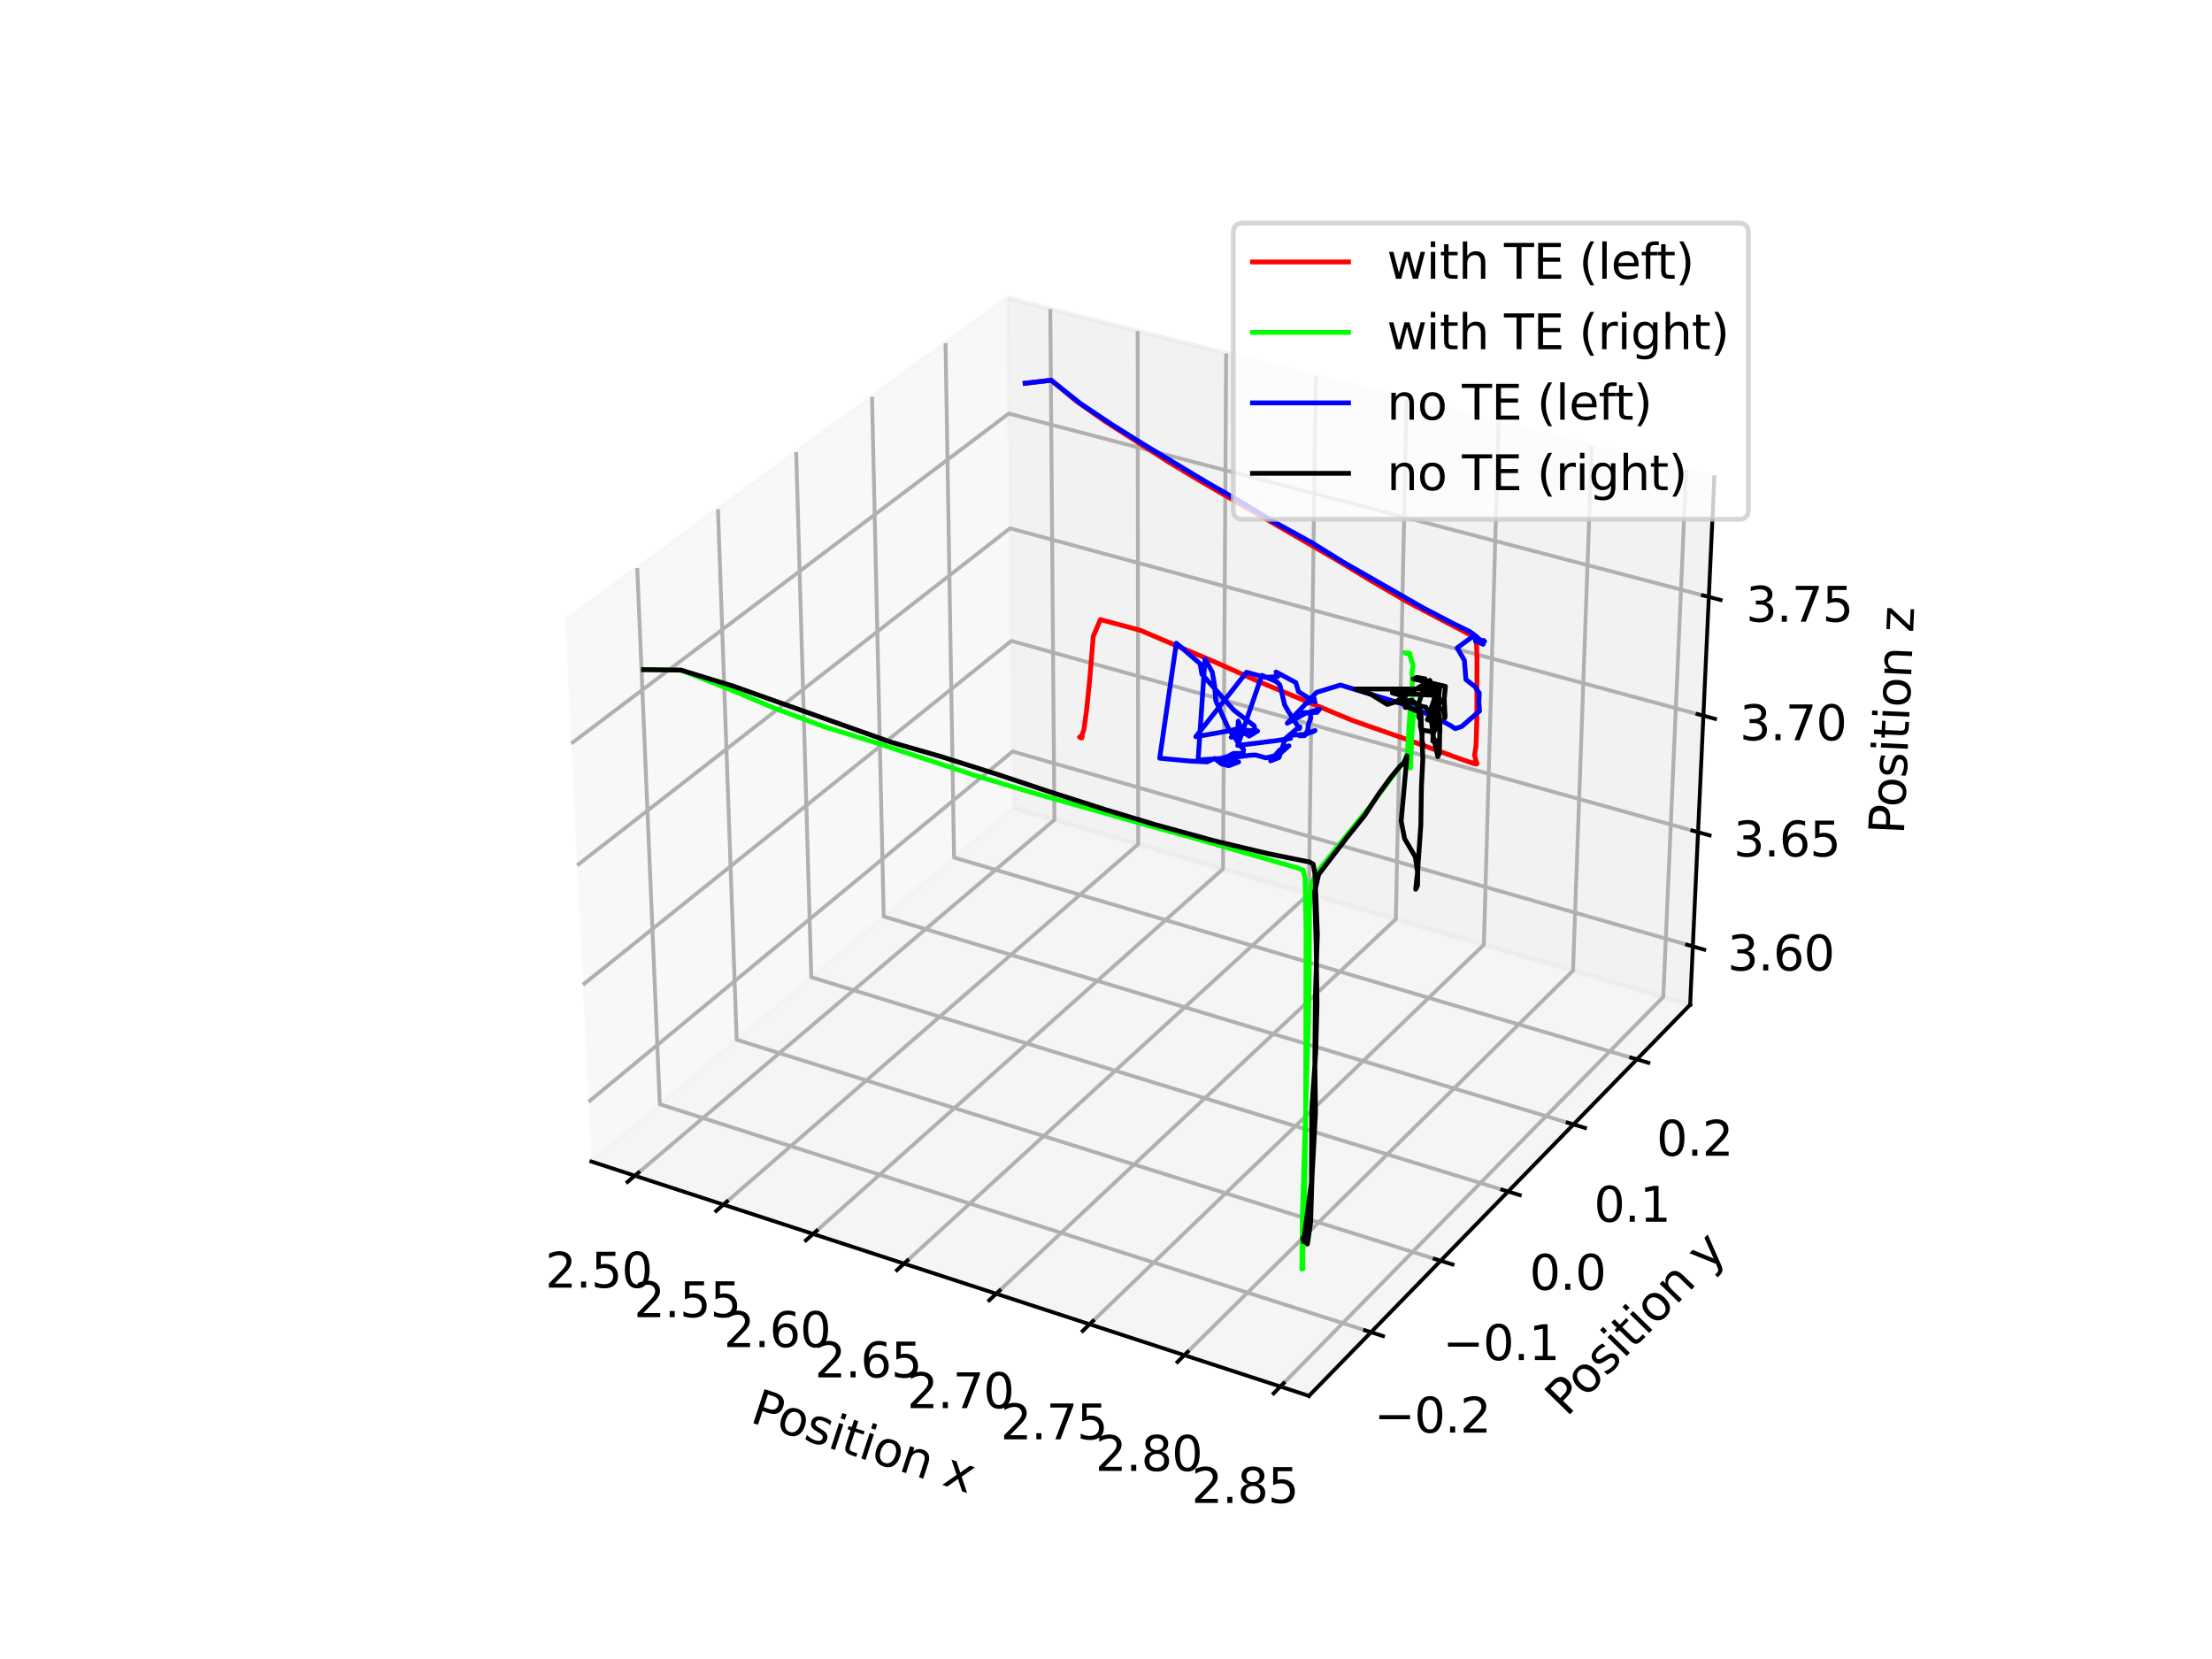 <?xml version="1.0" encoding="utf-8" standalone="no"?>
<!DOCTYPE svg PUBLIC "-//W3C//DTD SVG 1.1//EN"
  "http://www.w3.org/Graphics/SVG/1.1/DTD/svg11.dtd">
<svg height="345.6pt" version="1.1" viewBox="0 0 460.8 345.6" width="460.8pt" xmlns="http://www.w3.org/2000/svg" xmlns:xlink="http://www.w3.org/1999/xlink">
 <defs>
  <style type="text/css">*{stroke-linecap:butt;stroke-linejoin:round;}</style>
 </defs>
 <g id="figure_1">
  <g id="patch_1">
   <path d="M 0 345.6 
L 460.8 345.6 
L 460.8 0 
L 0 0 
z
" style="fill:#ffffff;"/>
  </g>
  <g id="patch_2">
   <path d="M 103.104 307.584 
L 369.216 307.584 
L 369.216 41.472 
L 103.104 41.472 
z
" style="fill:#ffffff;"/>
  </g>
  <g id="pane3d_1">
   <g id="patch_3">
    <path d="M 123.197 241.969 
L 211.076 168.307 
L 209.855 62.074 
L 117.77 129.273 
" style="fill:#f2f2f2;opacity:0.5;stroke:#f2f2f2;stroke-linejoin:miter;"/>
   </g>
  </g>
  <g id="pane3d_2">
   <g id="patch_4">
    <path d="M 211.076 168.307 
L 352.09 209.295 
L 357.123 99.402 
L 209.855 62.074 
" style="fill:#e6e6e6;opacity:0.5;stroke:#e6e6e6;stroke-linejoin:miter;"/>
   </g>
  </g>
  <g id="pane3d_3">
   <g id="patch_5">
    <path d="M 123.197 241.969 
L 272.679 290.79 
L 352.09 209.295 
L 211.076 168.307 
" style="fill:#ececec;opacity:0.5;stroke:#ececec;stroke-linejoin:miter;"/>
   </g>
  </g>
  <g id="axis3d_1">
   <g id="line2d_1">
    <path d="M 123.197 241.969 
L 272.679 290.79 
" style="fill:none;stroke:#000000;stroke-linecap:square;stroke-width:0.8;"/>
   </g>
   <g id="text_1">
    <!-- Position x -->
    <g transform="translate(155.994 296.176)rotate(-341.913)scale(0.1 -0.1)">
     <defs>
      <path d="M 1259 4147 
L 1259 2394 
L 2053 2394 
Q 2494 2394 2734 2622 
Q 2975 2850 2975 3272 
Q 2975 3691 2734 3919 
Q 2494 4147 2053 4147 
L 1259 4147 
z
M 628 4666 
L 2053 4666 
Q 2838 4666 3239 4311 
Q 3641 3956 3641 3272 
Q 3641 2581 3239 2228 
Q 2838 1875 2053 1875 
L 1259 1875 
L 1259 0 
L 628 0 
L 628 4666 
z
" id="DejaVuSans-50" transform="scale(0.016)"/>
      <path d="M 1959 3097 
Q 1497 3097 1228 2736 
Q 959 2375 959 1747 
Q 959 1119 1226 758 
Q 1494 397 1959 397 
Q 2419 397 2687 759 
Q 2956 1122 2956 1747 
Q 2956 2369 2687 2733 
Q 2419 3097 1959 3097 
z
M 1959 3584 
Q 2709 3584 3137 3096 
Q 3566 2609 3566 1747 
Q 3566 888 3137 398 
Q 2709 -91 1959 -91 
Q 1206 -91 779 398 
Q 353 888 353 1747 
Q 353 2609 779 3096 
Q 1206 3584 1959 3584 
z
" id="DejaVuSans-6f" transform="scale(0.016)"/>
      <path d="M 2834 3397 
L 2834 2853 
Q 2591 2978 2328 3040 
Q 2066 3103 1784 3103 
Q 1356 3103 1142 2972 
Q 928 2841 928 2578 
Q 928 2378 1081 2264 
Q 1234 2150 1697 2047 
L 1894 2003 
Q 2506 1872 2764 1633 
Q 3022 1394 3022 966 
Q 3022 478 2636 193 
Q 2250 -91 1575 -91 
Q 1294 -91 989 -36 
Q 684 19 347 128 
L 347 722 
Q 666 556 975 473 
Q 1284 391 1588 391 
Q 1994 391 2212 530 
Q 2431 669 2431 922 
Q 2431 1156 2273 1281 
Q 2116 1406 1581 1522 
L 1381 1569 
Q 847 1681 609 1914 
Q 372 2147 372 2553 
Q 372 3047 722 3315 
Q 1072 3584 1716 3584 
Q 2034 3584 2315 3537 
Q 2597 3491 2834 3397 
z
" id="DejaVuSans-73" transform="scale(0.016)"/>
      <path d="M 603 3500 
L 1178 3500 
L 1178 0 
L 603 0 
L 603 3500 
z
M 603 4863 
L 1178 4863 
L 1178 4134 
L 603 4134 
L 603 4863 
z
" id="DejaVuSans-69" transform="scale(0.016)"/>
      <path d="M 1172 4494 
L 1172 3500 
L 2356 3500 
L 2356 3053 
L 1172 3053 
L 1172 1153 
Q 1172 725 1289 603 
Q 1406 481 1766 481 
L 2356 481 
L 2356 0 
L 1766 0 
Q 1100 0 847 248 
Q 594 497 594 1153 
L 594 3053 
L 172 3053 
L 172 3500 
L 594 3500 
L 594 4494 
L 1172 4494 
z
" id="DejaVuSans-74" transform="scale(0.016)"/>
      <path d="M 3513 2113 
L 3513 0 
L 2938 0 
L 2938 2094 
Q 2938 2591 2744 2837 
Q 2550 3084 2163 3084 
Q 1697 3084 1428 2787 
Q 1159 2491 1159 1978 
L 1159 0 
L 581 0 
L 581 3500 
L 1159 3500 
L 1159 2956 
Q 1366 3272 1645 3428 
Q 1925 3584 2291 3584 
Q 2894 3584 3203 3211 
Q 3513 2838 3513 2113 
z
" id="DejaVuSans-6e" transform="scale(0.016)"/>
      <path id="DejaVuSans-20" transform="scale(0.016)"/>
      <path d="M 3513 3500 
L 2247 1797 
L 3578 0 
L 2900 0 
L 1881 1375 
L 863 0 
L 184 0 
L 1544 1831 
L 300 3500 
L 978 3500 
L 1906 2253 
L 2834 3500 
L 3513 3500 
z
" id="DejaVuSans-78" transform="scale(0.016)"/>
     </defs>
     <use xlink:href="#DejaVuSans-50"/>
     <use x="56.678" xlink:href="#DejaVuSans-6f"/>
     <use x="117.859" xlink:href="#DejaVuSans-73"/>
     <use x="169.959" xlink:href="#DejaVuSans-69"/>
     <use x="197.742" xlink:href="#DejaVuSans-74"/>
     <use x="236.951" xlink:href="#DejaVuSans-69"/>
     <use x="264.734" xlink:href="#DejaVuSans-6f"/>
     <use x="325.916" xlink:href="#DejaVuSans-6e"/>
     <use x="389.295" xlink:href="#DejaVuSans-20"/>
     <use x="421.082" xlink:href="#DejaVuSans-78"/>
    </g>
   </g>
   <g id="Line3DCollection_1">
    <path d="M 132.251 244.926 
L 219.652 170.8 
L 218.793 64.34 
" style="fill:none;stroke:#b0b0b0;stroke-width:0.8;"/>
    <path d="M 150.693 250.949 
L 237.108 175.874 
L 236.994 68.953 
" style="fill:none;stroke:#b0b0b0;stroke-width:0.8;"/>
    <path d="M 169.383 257.053 
L 254.778 181.01 
L 255.429 73.626 
" style="fill:none;stroke:#b0b0b0;stroke-width:0.8;"/>
    <path d="M 188.325 263.24 
L 272.667 186.21 
L 274.101 78.359 
" style="fill:none;stroke:#b0b0b0;stroke-width:0.8;"/>
    <path d="M 207.524 269.51 
L 290.779 191.474 
L 293.016 83.153 
" style="fill:none;stroke:#b0b0b0;stroke-width:0.8;"/>
    <path d="M 226.986 275.867 
L 309.118 196.804 
L 312.179 88.01 
" style="fill:none;stroke:#b0b0b0;stroke-width:0.8;"/>
    <path d="M 246.717 282.311 
L 327.688 202.202 
L 331.593 92.931 
" style="fill:none;stroke:#b0b0b0;stroke-width:0.8;"/>
    <path d="M 266.721 288.844 
L 346.493 207.668 
L 351.265 97.917 
" style="fill:none;stroke:#b0b0b0;stroke-width:0.8;"/>
   </g>
   <g id="xtick_1">
    <g id="line2d_2">
     <path d="M 133.012 244.281 
L 130.725 246.22 
" style="fill:none;stroke:#000000;stroke-linecap:square;stroke-width:0.8;"/>
    </g>
    <g id="text_2">
     <!-- 2.50 -->
     <g transform="translate(113.589 268.235)scale(0.1 -0.1)">
      <defs>
       <path d="M 1228 531 
L 3431 531 
L 3431 0 
L 469 0 
L 469 531 
Q 828 903 1448 1529 
Q 2069 2156 2228 2338 
Q 2531 2678 2651 2914 
Q 2772 3150 2772 3378 
Q 2772 3750 2511 3984 
Q 2250 4219 1831 4219 
Q 1534 4219 1204 4116 
Q 875 4013 500 3803 
L 500 4441 
Q 881 4594 1212 4672 
Q 1544 4750 1819 4750 
Q 2544 4750 2975 4387 
Q 3406 4025 3406 3419 
Q 3406 3131 3298 2873 
Q 3191 2616 2906 2266 
Q 2828 2175 2409 1742 
Q 1991 1309 1228 531 
z
" id="DejaVuSans-32" transform="scale(0.016)"/>
       <path d="M 684 794 
L 1344 794 
L 1344 0 
L 684 0 
L 684 794 
z
" id="DejaVuSans-2e" transform="scale(0.016)"/>
       <path d="M 691 4666 
L 3169 4666 
L 3169 4134 
L 1269 4134 
L 1269 2991 
Q 1406 3038 1543 3061 
Q 1681 3084 1819 3084 
Q 2600 3084 3056 2656 
Q 3513 2228 3513 1497 
Q 3513 744 3044 326 
Q 2575 -91 1722 -91 
Q 1428 -91 1123 -41 
Q 819 9 494 109 
L 494 744 
Q 775 591 1075 516 
Q 1375 441 1709 441 
Q 2250 441 2565 725 
Q 2881 1009 2881 1497 
Q 2881 1984 2565 2268 
Q 2250 2553 1709 2553 
Q 1456 2553 1204 2497 
Q 953 2441 691 2322 
L 691 4666 
z
" id="DejaVuSans-35" transform="scale(0.016)"/>
       <path d="M 2034 4250 
Q 1547 4250 1301 3770 
Q 1056 3291 1056 2328 
Q 1056 1369 1301 889 
Q 1547 409 2034 409 
Q 2525 409 2770 889 
Q 3016 1369 3016 2328 
Q 3016 3291 2770 3770 
Q 2525 4250 2034 4250 
z
M 2034 4750 
Q 2819 4750 3233 4129 
Q 3647 3509 3647 2328 
Q 3647 1150 3233 529 
Q 2819 -91 2034 -91 
Q 1250 -91 836 529 
Q 422 1150 422 2328 
Q 422 3509 836 4129 
Q 1250 4750 2034 4750 
z
" id="DejaVuSans-30" transform="scale(0.016)"/>
      </defs>
      <use xlink:href="#DejaVuSans-32"/>
      <use x="63.623" xlink:href="#DejaVuSans-2e"/>
      <use x="95.41" xlink:href="#DejaVuSans-35"/>
      <use x="159.033" xlink:href="#DejaVuSans-30"/>
     </g>
    </g>
   </g>
   <g id="xtick_2">
    <g id="line2d_3">
     <path d="M 151.446 250.295 
L 149.184 252.26 
" style="fill:none;stroke:#000000;stroke-linecap:square;stroke-width:0.8;"/>
    </g>
    <g id="text_3">
     <!-- 2.55 -->
     <g transform="translate(132.05 274.386)scale(0.1 -0.1)">
      <use xlink:href="#DejaVuSans-32"/>
      <use x="63.623" xlink:href="#DejaVuSans-2e"/>
      <use x="95.41" xlink:href="#DejaVuSans-35"/>
      <use x="159.033" xlink:href="#DejaVuSans-35"/>
     </g>
    </g>
   </g>
   <g id="xtick_3">
    <g id="line2d_4">
     <path d="M 170.127 256.391 
L 167.891 258.382 
" style="fill:none;stroke:#000000;stroke-linecap:square;stroke-width:0.8;"/>
    </g>
    <g id="text_4">
     <!-- 2.60 -->
     <g transform="translate(150.759 280.62)scale(0.1 -0.1)">
      <defs>
       <path d="M 2113 2584 
Q 1688 2584 1439 2293 
Q 1191 2003 1191 1497 
Q 1191 994 1439 701 
Q 1688 409 2113 409 
Q 2538 409 2786 701 
Q 3034 994 3034 1497 
Q 3034 2003 2786 2293 
Q 2538 2584 2113 2584 
z
M 3366 4563 
L 3366 3988 
Q 3128 4100 2886 4159 
Q 2644 4219 2406 4219 
Q 1781 4219 1451 3797 
Q 1122 3375 1075 2522 
Q 1259 2794 1537 2939 
Q 1816 3084 2150 3084 
Q 2853 3084 3261 2657 
Q 3669 2231 3669 1497 
Q 3669 778 3244 343 
Q 2819 -91 2113 -91 
Q 1303 -91 875 529 
Q 447 1150 447 2328 
Q 447 3434 972 4092 
Q 1497 4750 2381 4750 
Q 2619 4750 2861 4703 
Q 3103 4656 3366 4563 
z
" id="DejaVuSans-36" transform="scale(0.016)"/>
      </defs>
      <use xlink:href="#DejaVuSans-32"/>
      <use x="63.623" xlink:href="#DejaVuSans-2e"/>
      <use x="95.41" xlink:href="#DejaVuSans-36"/>
      <use x="159.033" xlink:href="#DejaVuSans-30"/>
     </g>
    </g>
   </g>
   <g id="xtick_4">
    <g id="line2d_5">
     <path d="M 189.06 262.568 
L 186.85 264.587 
" style="fill:none;stroke:#000000;stroke-linecap:square;stroke-width:0.8;"/>
    </g>
    <g id="text_5">
     <!-- 2.65 -->
     <g transform="translate(169.723 286.938)scale(0.1 -0.1)">
      <use xlink:href="#DejaVuSans-32"/>
      <use x="63.623" xlink:href="#DejaVuSans-2e"/>
      <use x="95.41" xlink:href="#DejaVuSans-36"/>
      <use x="159.033" xlink:href="#DejaVuSans-35"/>
     </g>
    </g>
   </g>
   <g id="xtick_5">
    <g id="line2d_6">
     <path d="M 208.251 268.829 
L 206.068 270.876 
" style="fill:none;stroke:#000000;stroke-linecap:square;stroke-width:0.8;"/>
    </g>
    <g id="text_6">
     <!-- 2.70 -->
     <g transform="translate(188.944 293.342)scale(0.1 -0.1)">
      <defs>
       <path d="M 525 4666 
L 3525 4666 
L 3525 4397 
L 1831 0 
L 1172 0 
L 2766 4134 
L 525 4134 
L 525 4666 
z
" id="DejaVuSans-37" transform="scale(0.016)"/>
      </defs>
      <use xlink:href="#DejaVuSans-32"/>
      <use x="63.623" xlink:href="#DejaVuSans-2e"/>
      <use x="95.41" xlink:href="#DejaVuSans-37"/>
      <use x="159.033" xlink:href="#DejaVuSans-30"/>
     </g>
    </g>
   </g>
   <g id="xtick_6">
    <g id="line2d_7">
     <path d="M 227.704 275.176 
L 225.549 277.251 
" style="fill:none;stroke:#000000;stroke-linecap:square;stroke-width:0.8;"/>
    </g>
    <g id="text_7">
     <!-- 2.75 -->
     <g transform="translate(208.43 299.834)scale(0.1 -0.1)">
      <use xlink:href="#DejaVuSans-32"/>
      <use x="63.623" xlink:href="#DejaVuSans-2e"/>
      <use x="95.41" xlink:href="#DejaVuSans-37"/>
      <use x="159.033" xlink:href="#DejaVuSans-35"/>
     </g>
    </g>
   </g>
   <g id="xtick_7">
    <g id="line2d_8">
     <path d="M 247.424 281.611 
L 245.299 283.714 
" style="fill:none;stroke:#000000;stroke-linecap:square;stroke-width:0.8;"/>
    </g>
    <g id="text_8">
     <!-- 2.80 -->
     <g transform="translate(228.186 306.416)scale(0.1 -0.1)">
      <defs>
       <path d="M 2034 2216 
Q 1584 2216 1326 1975 
Q 1069 1734 1069 1313 
Q 1069 891 1326 650 
Q 1584 409 2034 409 
Q 2484 409 2743 651 
Q 3003 894 3003 1313 
Q 3003 1734 2745 1975 
Q 2488 2216 2034 2216 
z
M 1403 2484 
Q 997 2584 770 2862 
Q 544 3141 544 3541 
Q 544 4100 942 4425 
Q 1341 4750 2034 4750 
Q 2731 4750 3128 4425 
Q 3525 4100 3525 3541 
Q 3525 3141 3298 2862 
Q 3072 2584 2669 2484 
Q 3125 2378 3379 2068 
Q 3634 1759 3634 1313 
Q 3634 634 3220 271 
Q 2806 -91 2034 -91 
Q 1263 -91 848 271 
Q 434 634 434 1313 
Q 434 1759 690 2068 
Q 947 2378 1403 2484 
z
M 1172 3481 
Q 1172 3119 1398 2916 
Q 1625 2713 2034 2713 
Q 2441 2713 2670 2916 
Q 2900 3119 2900 3481 
Q 2900 3844 2670 4047 
Q 2441 4250 2034 4250 
Q 1625 4250 1398 4047 
Q 1172 3844 1172 3481 
z
" id="DejaVuSans-38" transform="scale(0.016)"/>
      </defs>
      <use xlink:href="#DejaVuSans-32"/>
      <use x="63.623" xlink:href="#DejaVuSans-2e"/>
      <use x="95.41" xlink:href="#DejaVuSans-38"/>
      <use x="159.033" xlink:href="#DejaVuSans-30"/>
     </g>
    </g>
   </g>
   <g id="xtick_8">
    <g id="line2d_9">
     <path d="M 267.418 288.134 
L 265.323 290.267 
" style="fill:none;stroke:#000000;stroke-linecap:square;stroke-width:0.8;"/>
    </g>
    <g id="text_9">
     <!-- 2.85 -->
     <g transform="translate(248.216 313.09)scale(0.1 -0.1)">
      <use xlink:href="#DejaVuSans-32"/>
      <use x="63.623" xlink:href="#DejaVuSans-2e"/>
      <use x="95.41" xlink:href="#DejaVuSans-38"/>
      <use x="159.033" xlink:href="#DejaVuSans-35"/>
     </g>
    </g>
   </g>
  </g>
  <g id="axis3d_2">
   <g id="line2d_10">
    <path d="M 352.09 209.295 
L 272.679 290.79 
" style="fill:none;stroke:#000000;stroke-linecap:square;stroke-width:0.8;"/>
   </g>
   <g id="text_10">
    <!-- Position y -->
    <g transform="translate(326.351 295.353)rotate(-45.742)scale(0.1 -0.1)">
     <defs>
      <path d="M 2059 -325 
Q 1816 -950 1584 -1140 
Q 1353 -1331 966 -1331 
L 506 -1331 
L 506 -850 
L 844 -850 
Q 1081 -850 1212 -737 
Q 1344 -625 1503 -206 
L 1606 56 
L 191 3500 
L 800 3500 
L 1894 763 
L 2988 3500 
L 3597 3500 
L 2059 -325 
z
" id="DejaVuSans-79" transform="scale(0.016)"/>
     </defs>
     <use xlink:href="#DejaVuSans-50"/>
     <use x="56.678" xlink:href="#DejaVuSans-6f"/>
     <use x="117.859" xlink:href="#DejaVuSans-73"/>
     <use x="169.959" xlink:href="#DejaVuSans-69"/>
     <use x="197.742" xlink:href="#DejaVuSans-74"/>
     <use x="236.951" xlink:href="#DejaVuSans-69"/>
     <use x="264.734" xlink:href="#DejaVuSans-6f"/>
     <use x="325.916" xlink:href="#DejaVuSans-6e"/>
     <use x="389.295" xlink:href="#DejaVuSans-20"/>
     <use x="421.082" xlink:href="#DejaVuSans-79"/>
    </g>
   </g>
   <g id="Line3DCollection_2">
    <path d="M 132.75 118.341 
L 137.448 230.024 
L 285.604 277.526 
" style="fill:none;stroke:#b0b0b0;stroke-width:0.8;"/>
    <path d="M 149.567 106.069 
L 153.466 216.597 
L 300.111 262.639 
" style="fill:none;stroke:#b0b0b0;stroke-width:0.8;"/>
    <path d="M 165.861 94.179 
L 169.008 203.57 
L 314.164 248.217 
" style="fill:none;stroke:#b0b0b0;stroke-width:0.8;"/>
    <path d="M 181.657 82.652 
L 184.095 190.924 
L 327.784 234.24 
" style="fill:none;stroke:#b0b0b0;stroke-width:0.8;"/>
    <path d="M 196.976 71.472 
L 198.746 178.643 
L 340.991 220.686 
" style="fill:none;stroke:#b0b0b0;stroke-width:0.8;"/>
   </g>
   <g id="xtick_9">
    <g id="line2d_11">
     <path d="M 284.356 277.126 
L 288.103 278.327 
" style="fill:none;stroke:#000000;stroke-linecap:square;stroke-width:0.8;"/>
    </g>
    <g id="text_11">
     <!-- −0.2 -->
     <g transform="translate(286.244 298.435)scale(0.1 -0.1)">
      <defs>
       <path d="M 678 2272 
L 4684 2272 
L 4684 1741 
L 678 1741 
L 678 2272 
z
" id="DejaVuSans-2212" transform="scale(0.016)"/>
      </defs>
      <use xlink:href="#DejaVuSans-2212"/>
      <use x="83.789" xlink:href="#DejaVuSans-30"/>
      <use x="147.412" xlink:href="#DejaVuSans-2e"/>
      <use x="179.199" xlink:href="#DejaVuSans-32"/>
     </g>
    </g>
   </g>
   <g id="xtick_10">
    <g id="line2d_12">
     <path d="M 298.876 262.251 
L 302.582 263.415 
" style="fill:none;stroke:#000000;stroke-linecap:square;stroke-width:0.8;"/>
    </g>
    <g id="text_12">
     <!-- −0.1 -->
     <g transform="translate(300.556 283.327)scale(0.1 -0.1)">
      <defs>
       <path d="M 794 531 
L 1825 531 
L 1825 4091 
L 703 3866 
L 703 4441 
L 1819 4666 
L 2450 4666 
L 2450 531 
L 3481 531 
L 3481 0 
L 794 0 
L 794 531 
z
" id="DejaVuSans-31" transform="scale(0.016)"/>
      </defs>
      <use xlink:href="#DejaVuSans-2212"/>
      <use x="83.789" xlink:href="#DejaVuSans-30"/>
      <use x="147.412" xlink:href="#DejaVuSans-2e"/>
      <use x="179.199" xlink:href="#DejaVuSans-31"/>
     </g>
    </g>
   </g>
   <g id="xtick_11">
    <g id="line2d_13">
     <path d="M 312.943 247.842 
L 316.608 248.969 
" style="fill:none;stroke:#000000;stroke-linecap:square;stroke-width:0.8;"/>
    </g>
    <g id="text_13">
     <!-- 0.0 -->
     <g transform="translate(318.609 268.692)scale(0.1 -0.1)">
      <use xlink:href="#DejaVuSans-30"/>
      <use x="63.623" xlink:href="#DejaVuSans-2e"/>
      <use x="95.41" xlink:href="#DejaVuSans-30"/>
     </g>
    </g>
   </g>
   <g id="xtick_12">
    <g id="line2d_14">
     <path d="M 326.576 233.876 
L 330.202 234.969 
" style="fill:none;stroke:#000000;stroke-linecap:square;stroke-width:0.8;"/>
    </g>
    <g id="text_14">
     <!-- 0.1 -->
     <g transform="translate(332.046 254.509)scale(0.1 -0.1)">
      <use xlink:href="#DejaVuSans-30"/>
      <use x="63.623" xlink:href="#DejaVuSans-2e"/>
      <use x="95.41" xlink:href="#DejaVuSans-31"/>
     </g>
    </g>
   </g>
   <g id="xtick_13">
    <g id="line2d_15">
     <path d="M 339.796 220.333 
L 343.383 221.393 
" style="fill:none;stroke:#000000;stroke-linecap:square;stroke-width:0.8;"/>
    </g>
    <g id="text_15">
     <!-- 0.2 -->
     <g transform="translate(345.075 240.755)scale(0.1 -0.1)">
      <use xlink:href="#DejaVuSans-30"/>
      <use x="63.623" xlink:href="#DejaVuSans-2e"/>
      <use x="95.41" xlink:href="#DejaVuSans-32"/>
     </g>
    </g>
   </g>
  </g>
  <g id="axis3d_3">
   <g id="line2d_16">
    <path d="M 352.09 209.295 
L 357.123 99.402 
" style="fill:none;stroke:#000000;stroke-linecap:square;stroke-width:0.8;"/>
   </g>
   <g id="text_16">
    <!-- Position z -->
    <g transform="translate(396.601 173.922)rotate(-87.378)scale(0.1 -0.1)">
     <defs>
      <path d="M 353 3500 
L 3084 3500 
L 3084 2975 
L 922 459 
L 3084 459 
L 3084 0 
L 275 0 
L 275 525 
L 2438 3041 
L 353 3041 
L 353 3500 
z
" id="DejaVuSans-7a" transform="scale(0.016)"/>
     </defs>
     <use xlink:href="#DejaVuSans-50"/>
     <use x="56.678" xlink:href="#DejaVuSans-6f"/>
     <use x="117.859" xlink:href="#DejaVuSans-73"/>
     <use x="169.959" xlink:href="#DejaVuSans-69"/>
     <use x="197.742" xlink:href="#DejaVuSans-74"/>
     <use x="236.951" xlink:href="#DejaVuSans-69"/>
     <use x="264.734" xlink:href="#DejaVuSans-6f"/>
     <use x="325.916" xlink:href="#DejaVuSans-6e"/>
     <use x="389.295" xlink:href="#DejaVuSans-20"/>
     <use x="421.082" xlink:href="#DejaVuSans-7a"/>
    </g>
   </g>
   <g id="Line3DCollection_3">
    <path d="M 352.646 197.152 
L 210.941 156.547 
L 122.598 229.535 
" style="fill:none;stroke:#b0b0b0;stroke-width:0.8;"/>
    <path d="M 353.736 173.353 
L 210.676 133.513 
L 121.424 205.152 
" style="fill:none;stroke:#b0b0b0;stroke-width:0.8;"/>
    <path d="M 354.847 149.09 
L 210.406 110.052 
L 120.226 180.275 
" style="fill:none;stroke:#b0b0b0;stroke-width:0.8;"/>
    <path d="M 355.98 124.349 
L 210.131 86.151 
L 119.004 154.89 
" style="fill:none;stroke:#b0b0b0;stroke-width:0.8;"/>
   </g>
   <g id="xtick_14">
    <g id="line2d_17">
     <path d="M 351.457 196.811 
L 355.028 197.834 
" style="fill:none;stroke:#000000;stroke-linecap:square;stroke-width:0.8;"/>
    </g>
    <g id="text_17">
     <!-- 3.60 -->
     <g transform="translate(359.851 202.169)scale(0.1 -0.1)">
      <defs>
       <path d="M 2597 2516 
Q 3050 2419 3304 2112 
Q 3559 1806 3559 1356 
Q 3559 666 3084 287 
Q 2609 -91 1734 -91 
Q 1441 -91 1130 -33 
Q 819 25 488 141 
L 488 750 
Q 750 597 1062 519 
Q 1375 441 1716 441 
Q 2309 441 2620 675 
Q 2931 909 2931 1356 
Q 2931 1769 2642 2001 
Q 2353 2234 1838 2234 
L 1294 2234 
L 1294 2753 
L 1863 2753 
Q 2328 2753 2575 2939 
Q 2822 3125 2822 3475 
Q 2822 3834 2567 4026 
Q 2313 4219 1838 4219 
Q 1578 4219 1281 4162 
Q 984 4106 628 3988 
L 628 4550 
Q 988 4650 1302 4700 
Q 1616 4750 1894 4750 
Q 2613 4750 3031 4423 
Q 3450 4097 3450 3541 
Q 3450 3153 3228 2886 
Q 3006 2619 2597 2516 
z
" id="DejaVuSans-33" transform="scale(0.016)"/>
      </defs>
      <use xlink:href="#DejaVuSans-33"/>
      <use x="63.623" xlink:href="#DejaVuSans-2e"/>
      <use x="95.41" xlink:href="#DejaVuSans-36"/>
      <use x="159.033" xlink:href="#DejaVuSans-30"/>
     </g>
    </g>
   </g>
   <g id="xtick_15">
    <g id="line2d_18">
     <path d="M 352.535 173.018 
L 356.142 174.023 
" style="fill:none;stroke:#000000;stroke-linecap:square;stroke-width:0.8;"/>
    </g>
    <g id="text_18">
     <!-- 3.65 -->
     <g transform="translate(361.114 178.417)scale(0.1 -0.1)">
      <use xlink:href="#DejaVuSans-33"/>
      <use x="63.623" xlink:href="#DejaVuSans-2e"/>
      <use x="95.41" xlink:href="#DejaVuSans-36"/>
      <use x="159.033" xlink:href="#DejaVuSans-35"/>
     </g>
    </g>
   </g>
   <g id="xtick_16">
    <g id="line2d_19">
     <path d="M 353.634 148.762 
L 357.278 149.747 
" style="fill:none;stroke:#000000;stroke-linecap:square;stroke-width:0.8;"/>
    </g>
    <g id="text_19">
     <!-- 3.70 -->
     <g transform="translate(362.401 154.205)scale(0.1 -0.1)">
      <use xlink:href="#DejaVuSans-33"/>
      <use x="63.623" xlink:href="#DejaVuSans-2e"/>
      <use x="95.41" xlink:href="#DejaVuSans-37"/>
      <use x="159.033" xlink:href="#DejaVuSans-30"/>
     </g>
    </g>
   </g>
   <g id="xtick_17">
    <g id="line2d_20">
     <path d="M 354.754 124.028 
L 358.435 124.992 
" style="fill:none;stroke:#000000;stroke-linecap:square;stroke-width:0.8;"/>
    </g>
    <g id="text_20">
     <!-- 3.75 -->
     <g transform="translate(363.714 129.516)scale(0.1 -0.1)">
      <use xlink:href="#DejaVuSans-33"/>
      <use x="63.623" xlink:href="#DejaVuSans-2e"/>
      <use x="95.41" xlink:href="#DejaVuSans-37"/>
      <use x="159.033" xlink:href="#DejaVuSans-35"/>
     </g>
    </g>
   </g>
  </g>
  <g id="axes_1">
   <g id="line2d_21">
    <path clip-path="url(#pe812097a6e)" d="M 213.552 79.84 
L 218.978 79.205 
L 224.205 83.553 
L 230.139 87.727 
L 243.435 96.246 
L 250.195 100.302 
L 277.999 116.376 
L 285.434 120.868 
L 293.156 125.366 
L 307.234 132.744 
L 307.999 133.293 
L 307.963 133.326 
L 307.843 133.526 
L 307.823 133.444 
L 308.133 133.563 
L 308.394 133.468 
L 307.86 133.607 
L 307.758 133.436 
L 307.903 133.409 
L 307.576 133.465 
L 307.429 133.304 
L 307.561 132.578 
L 307.685 137.255 
L 307.646 150.435 
L 307.478 155.418 
L 307.169 157.349 
L 307.545 158.639 
L 307.188 158.668 
L 307.692 158.961 
L 307.648 159.129 
L 307.504 159.171 
L 307.082 159.089 
L 303.502 157.834 
L 292.193 153.732 
L 281.761 150.093 
L 262.172 141.97 
L 253.669 138.162 
L 237.627 131.329 
L 229.234 129.069 
L 227.746 132.56 
L 227.012 141.521 
L 226.363 147.874 
L 225.784 152.046 
L 225.165 153.73 
L 225.24 153.709 
L 225.13 153.639 
L 224.882 153.545 
L 225.058 153.513 
L 225.225 153.505 
L 225.396 153.566 
L 225.396 153.566 
" style="fill:none;stroke:#ff0000;stroke-linecap:square;"/>
   </g>
   <g id="line2d_22">
    <path clip-path="url(#pe812097a6e)" d="M 134.072 139.492 
L 141.872 139.601 
L 152.053 143.622 
L 161.463 147.581 
L 171.606 151.355 
L 182.629 154.781 
L 203.796 161.754 
L 214.824 165.06 
L 237.926 171.608 
L 249.139 174.706 
L 266.789 179.809 
L 270.194 180.757 
L 271.48 181.275 
L 271.868 183.02 
L 272.073 193.293 
L 271.998 232.916 
L 271.659 255.806 
L 271.399 260.846 
L 271.409 264.346 
L 271.212 264.392 
L 271.3 253.567 
L 272.571 213.002 
L 272.756 199.306 
L 272.779 189.352 
L 273.131 184.089 
L 274.556 181.477 
L 285.802 167.467 
L 291.49 159.849 
L 292.316 158.898 
L 292.624 158.811 
L 293.19 156.792 
L 293.73 148.25 
L 294.583 147.393 
L 293.746 157.675 
L 293.815 159.977 
L 294.016 155.5 
L 294.204 142.151 
L 294.162 139.836 
L 294.385 138.699 
L 293.631 136.281 
L 293.34 136.02 
L 293.515 136.019 
L 293.746 136.165 
L 293.41 136.166 
L 292.603 135.943 
L 292.624 135.954 
" style="fill:none;stroke:#00ff00;stroke-linecap:square;"/>
   </g>
   <g id="line2d_23">
    <path clip-path="url(#pe812097a6e)" d="M 213.552 79.84 
L 218.978 79.205 
L 225.046 84.046 
L 231.618 88.436 
L 238.364 92.651 
L 251.364 100.461 
L 258.715 104.679 
L 265.118 108.561 
L 273.34 113.088 
L 279.757 117.063 
L 296.433 126.609 
L 302.781 129.917 
L 306.18 131.562 
L 307.277 132.375 
L 308.277 133.267 
L 309.27 133.61 
L 308.976 133.588 
L 309.044 133.398 
L 309.023 133.474 
L 308.505 133.958 
L 308.417 133.969 
L 308.97 134.221 
L 308.782 133.739 
L 308.751 133.808 
L 308.942 133.616 
L 308.708 133.933 
L 308.42 133.733 
L 307.978 133.699 
L 308.01 133.528 
L 308.135 133.584 
L 308.096 133.613 
L 307.4 133.657 
L 307.295 132.958 
L 306.797 132.6 
L 303.552 134.966 
L 305.065 137.567 
L 305.369 141.548 
L 307.287 143.061 
L 307.631 143.664 
L 308.166 144.36 
L 308.067 146.315 
L 308.223 148.112 
L 304.501 151.349 
L 303.152 151.79 
L 302.123 151.105 
L 299.945 149.968 
L 296.914 148.554 
L 291.534 146.427 
L 279.237 142.708 
L 274.284 144.224 
L 268.156 150.657 
L 272.305 148.419 
L 271.439 148.497 
L 274.373 148.398 
L 274.877 147.725 
L 272.799 148.356 
L 273.075 149.435 
L 272.506 151.162 
L 272.44 152.103 
L 271.78 153.249 
L 270.748 153.288 
L 271.409 153.041 
L 273.609 152.404 
L 273.951 152.174 
L 271.961 152.988 
L 269.627 153.109 
L 269.024 152.992 
L 268.829 153.839 
L 265.679 154.314 
L 257.841 155.297 
L 262.868 140.678 
L 265.994 142.046 
L 266.603 142.691 
L 266.711 143.035 
L 267.622 146.86 
L 268.449 148.28 
L 270.69 151.797 
L 270.795 151.373 
L 269.88 152.055 
L 267.757 153.866 
L 266.443 157.812 
L 264.693 158.504 
L 266.574 156.25 
L 268.514 155.37 
L 266.391 157.234 
L 263.729 157.884 
L 261.559 157.272 
L 260.452 157.325 
L 256.523 157.851 
L 249.59 158.321 
L 251.024 137.265 
L 252.533 140.002 
L 253.011 142.717 
L 253.271 145.985 
L 256.032 152.053 
L 257.17 153.52 
L 258.036 154.934 
L 259.056 156.106 
L 258.984 156.961 
L 256.966 156.945 
L 255.695 157.603 
L 253.566 158.258 
L 255.073 158.328 
L 258.034 158.736 
L 255.93 159.521 
L 254.474 159.129 
L 253.009 157.994 
L 251.466 158.718 
L 247.737 158.532 
L 241.586 157.945 
L 245.053 133.987 
L 250.003 138.256 
L 250.376 140.44 
L 257.043 147.956 
L 261.235 151.161 
L 261.494 152.218 
L 260.343 152.473 
L 256.479 153.585 
L 258.057 152.011 
L 261.975 152.285 
L 260.21 153.352 
L 258.752 152.293 
L 257.955 150.217 
L 257.862 151.814 
L 255.743 152.298 
L 249.108 153.472 
L 259.671 140.044 
L 263.57 141.1 
L 266.173 140.944 
L 265.821 139.985 
L 269.944 142.193 
L 270.502 144.093 
L 273.961 146.242 
L 273.308 145.688 
L 273.813 145.612 
L 272.534 146.377 
L 272.534 146.377 
" style="fill:none;stroke:#0000ff;stroke-linecap:square;"/>
   </g>
   <g id="line2d_24">
    <path clip-path="url(#pe812097a6e)" d="M 134.072 139.492 
L 141.872 139.601 
L 152.672 142.904 
L 185.785 154.659 
L 196.075 157.618 
L 207.953 161.373 
L 218.191 164.792 
L 230.245 168.65 
L 240.664 171.788 
L 253.091 175.192 
L 264.103 177.815 
L 272.81 179.577 
L 273.563 180.013 
L 273.932 182.081 
L 274.431 194.548 
L 274.018 207.606 
L 273.906 220.489 
L 274.041 231.817 
L 273.311 245.406 
L 273.029 254.668 
L 272.357 259.153 
L 271.386 257.933 
L 271.572 258.639 
L 273.196 246.265 
L 273.279 230.971 
L 274.082 219.358 
L 274.353 209.156 
L 274.18 196.661 
L 273.857 185.848 
L 274.706 182.143 
L 280.526 174.55 
L 284.271 169.891 
L 287.138 165.495 
L 289.734 161.932 
L 291.65 159.615 
L 292.386 159.019 
L 293.108 157.454 
L 291.887 171.048 
L 292.605 174.707 
L 294.834 178.506 
L 295.3 181.674 
L 294.913 185.247 
L 295.306 184.462 
L 295.354 180.92 
L 295.985 171.894 
L 296.112 163.826 
L 296.399 158.144 
L 296.203 152.932 
L 295.949 150.039 
L 295.552 149.344 
L 295.614 148.154 
L 295.326 147.147 
L 296.504 143.693 
L 297.256 144.054 
L 297.904 143.265 
L 297.882 141.742 
L 290.644 146.277 
L 294.589 146.39 
L 296.023 147.091 
L 297.041 147.339 
L 297.681 148.396 
L 298.273 150.749 
L 298.587 153.474 
L 299.532 157.616 
L 299.848 156.836 
L 299.926 151.878 
L 299.964 152.42 
L 299.938 151.463 
L 299.946 149.92 
L 299.549 147.596 
L 299.587 145.9 
L 299.944 143.109 
L 295.101 141.108 
L 296.86 141.403 
L 297.459 142.527 
L 298.127 142.584 
L 299.029 143.257 
L 299.29 143.702 
L 299.7 144.933 
L 299.996 146.189 
L 299.759 147.009 
L 299.207 147.883 
L 299.401 147.517 
L 300.632 147.736 
L 300.998 149.541 
L 301.042 148.973 
L 300.946 147.914 
L 300.818 147.778 
L 300.959 147.694 
L 300.866 145.526 
L 301.111 142.982 
L 294.429 141.417 
L 296.482 141.555 
L 297.633 143.555 
L 298.28 144.276 
L 299.067 144.425 
L 298.669 146.001 
L 298.181 147.376 
L 297.546 149.62 
L 297.345 149.914 
L 297.535 149.996 
L 298.76 150.117 
L 299.262 151.859 
L 299.098 151.931 
L 299.83 150.596 
L 299.129 149.499 
L 299.184 148.204 
L 298.95 146.062 
L 299.015 143.525 
L 282.342 143.535 
L 285.568 144.624 
L 289.014 146.756 
L 291.331 145.986 
L 294.174 145.921 
L 295.366 146.979 
L 296.02 148.458 
L 296.114 151.775 
L 296.418 152.124 
L 298.338 152.408 
L 298.812 154.593 
L 299.316 154.538 
L 299.282 154.272 
L 298.478 154.395 
L 298.544 153.106 
L 299.031 151.281 
L 298.706 148.868 
L 299.114 144.861 
L 290.044 144.352 
L 292.638 145.081 
L 292.728 147.363 
L 293.33 147.367 
L 295.631 148.288 
L 295.988 149.243 
L 295.875 151.101 
L 296.261 152.883 
L 296.208 154.164 
L 296.452 155.183 
L 296.452 155.183 
" style="fill:none;stroke:#000000;stroke-linecap:square;"/>
   </g>
   <g id="legend_1">
    <g id="patch_6">
     <path d="M 258.921 108.184 
L 362.216 108.184 
Q 364.216 108.184 364.216 106.184 
L 364.216 48.472 
Q 364.216 46.472 362.216 46.472 
L 258.921 46.472 
Q 256.921 46.472 256.921 48.472 
L 256.921 106.184 
Q 256.921 108.184 258.921 108.184 
z
" style="fill:#ffffff;opacity:0.8;stroke:#cccccc;stroke-linejoin:miter;"/>
    </g>
    <g id="line2d_25">
     <path d="M 260.921 54.57 
L 280.921 54.57 
" style="fill:none;stroke:#ff0000;stroke-linecap:square;"/>
    </g>
    <g id="line2d_26"/>
    <g id="text_21">
     <!-- with TE (left) -->
     <g transform="translate(288.921 58.07)scale(0.1 -0.1)">
      <defs>
       <path d="M 269 3500 
L 844 3500 
L 1563 769 
L 2278 3500 
L 2956 3500 
L 3675 769 
L 4391 3500 
L 4966 3500 
L 4050 0 
L 3372 0 
L 2619 2869 
L 1863 0 
L 1184 0 
L 269 3500 
z
" id="DejaVuSans-77" transform="scale(0.016)"/>
       <path d="M 3513 2113 
L 3513 0 
L 2938 0 
L 2938 2094 
Q 2938 2591 2744 2837 
Q 2550 3084 2163 3084 
Q 1697 3084 1428 2787 
Q 1159 2491 1159 1978 
L 1159 0 
L 581 0 
L 581 4863 
L 1159 4863 
L 1159 2956 
Q 1366 3272 1645 3428 
Q 1925 3584 2291 3584 
Q 2894 3584 3203 3211 
Q 3513 2838 3513 2113 
z
" id="DejaVuSans-68" transform="scale(0.016)"/>
       <path d="M -19 4666 
L 3928 4666 
L 3928 4134 
L 2272 4134 
L 2272 0 
L 1638 0 
L 1638 4134 
L -19 4134 
L -19 4666 
z
" id="DejaVuSans-54" transform="scale(0.016)"/>
       <path d="M 628 4666 
L 3578 4666 
L 3578 4134 
L 1259 4134 
L 1259 2753 
L 3481 2753 
L 3481 2222 
L 1259 2222 
L 1259 531 
L 3634 531 
L 3634 0 
L 628 0 
L 628 4666 
z
" id="DejaVuSans-45" transform="scale(0.016)"/>
       <path d="M 1984 4856 
Q 1566 4138 1362 3434 
Q 1159 2731 1159 2009 
Q 1159 1288 1364 580 
Q 1569 -128 1984 -844 
L 1484 -844 
Q 1016 -109 783 600 
Q 550 1309 550 2009 
Q 550 2706 781 3412 
Q 1013 4119 1484 4856 
L 1984 4856 
z
" id="DejaVuSans-28" transform="scale(0.016)"/>
       <path d="M 603 4863 
L 1178 4863 
L 1178 0 
L 603 0 
L 603 4863 
z
" id="DejaVuSans-6c" transform="scale(0.016)"/>
       <path d="M 3597 1894 
L 3597 1613 
L 953 1613 
Q 991 1019 1311 708 
Q 1631 397 2203 397 
Q 2534 397 2845 478 
Q 3156 559 3463 722 
L 3463 178 
Q 3153 47 2828 -22 
Q 2503 -91 2169 -91 
Q 1331 -91 842 396 
Q 353 884 353 1716 
Q 353 2575 817 3079 
Q 1281 3584 2069 3584 
Q 2775 3584 3186 3129 
Q 3597 2675 3597 1894 
z
M 3022 2063 
Q 3016 2534 2758 2815 
Q 2500 3097 2075 3097 
Q 1594 3097 1305 2825 
Q 1016 2553 972 2059 
L 3022 2063 
z
" id="DejaVuSans-65" transform="scale(0.016)"/>
       <path d="M 2375 4863 
L 2375 4384 
L 1825 4384 
Q 1516 4384 1395 4259 
Q 1275 4134 1275 3809 
L 1275 3500 
L 2222 3500 
L 2222 3053 
L 1275 3053 
L 1275 0 
L 697 0 
L 697 3053 
L 147 3053 
L 147 3500 
L 697 3500 
L 697 3744 
Q 697 4328 969 4595 
Q 1241 4863 1831 4863 
L 2375 4863 
z
" id="DejaVuSans-66" transform="scale(0.016)"/>
       <path d="M 513 4856 
L 1013 4856 
Q 1481 4119 1714 3412 
Q 1947 2706 1947 2009 
Q 1947 1309 1714 600 
Q 1481 -109 1013 -844 
L 513 -844 
Q 928 -128 1133 580 
Q 1338 1288 1338 2009 
Q 1338 2731 1133 3434 
Q 928 4138 513 4856 
z
" id="DejaVuSans-29" transform="scale(0.016)"/>
      </defs>
      <use xlink:href="#DejaVuSans-77"/>
      <use x="81.787" xlink:href="#DejaVuSans-69"/>
      <use x="109.57" xlink:href="#DejaVuSans-74"/>
      <use x="148.779" xlink:href="#DejaVuSans-68"/>
      <use x="212.158" xlink:href="#DejaVuSans-20"/>
      <use x="243.945" xlink:href="#DejaVuSans-54"/>
      <use x="305.029" xlink:href="#DejaVuSans-45"/>
      <use x="368.213" xlink:href="#DejaVuSans-20"/>
      <use x="400" xlink:href="#DejaVuSans-28"/>
      <use x="439.014" xlink:href="#DejaVuSans-6c"/>
      <use x="466.797" xlink:href="#DejaVuSans-65"/>
      <use x="528.32" xlink:href="#DejaVuSans-66"/>
      <use x="561.775" xlink:href="#DejaVuSans-74"/>
      <use x="600.984" xlink:href="#DejaVuSans-29"/>
     </g>
    </g>
    <g id="line2d_27">
     <path d="M 260.921 69.249 
L 280.921 69.249 
" style="fill:none;stroke:#00ff00;stroke-linecap:square;"/>
    </g>
    <g id="line2d_28"/>
    <g id="text_22">
     <!-- with TE (right) -->
     <g transform="translate(288.921 72.749)scale(0.1 -0.1)">
      <defs>
       <path d="M 2631 2963 
Q 2534 3019 2420 3045 
Q 2306 3072 2169 3072 
Q 1681 3072 1420 2755 
Q 1159 2438 1159 1844 
L 1159 0 
L 581 0 
L 581 3500 
L 1159 3500 
L 1159 2956 
Q 1341 3275 1631 3429 
Q 1922 3584 2338 3584 
Q 2397 3584 2469 3576 
Q 2541 3569 2628 3553 
L 2631 2963 
z
" id="DejaVuSans-72" transform="scale(0.016)"/>
       <path d="M 2906 1791 
Q 2906 2416 2648 2759 
Q 2391 3103 1925 3103 
Q 1463 3103 1205 2759 
Q 947 2416 947 1791 
Q 947 1169 1205 825 
Q 1463 481 1925 481 
Q 2391 481 2648 825 
Q 2906 1169 2906 1791 
z
M 3481 434 
Q 3481 -459 3084 -895 
Q 2688 -1331 1869 -1331 
Q 1566 -1331 1297 -1286 
Q 1028 -1241 775 -1147 
L 775 -588 
Q 1028 -725 1275 -790 
Q 1522 -856 1778 -856 
Q 2344 -856 2625 -561 
Q 2906 -266 2906 331 
L 2906 616 
Q 2728 306 2450 153 
Q 2172 0 1784 0 
Q 1141 0 747 490 
Q 353 981 353 1791 
Q 353 2603 747 3093 
Q 1141 3584 1784 3584 
Q 2172 3584 2450 3431 
Q 2728 3278 2906 2969 
L 2906 3500 
L 3481 3500 
L 3481 434 
z
" id="DejaVuSans-67" transform="scale(0.016)"/>
      </defs>
      <use xlink:href="#DejaVuSans-77"/>
      <use x="81.787" xlink:href="#DejaVuSans-69"/>
      <use x="109.57" xlink:href="#DejaVuSans-74"/>
      <use x="148.779" xlink:href="#DejaVuSans-68"/>
      <use x="212.158" xlink:href="#DejaVuSans-20"/>
      <use x="243.945" xlink:href="#DejaVuSans-54"/>
      <use x="305.029" xlink:href="#DejaVuSans-45"/>
      <use x="368.213" xlink:href="#DejaVuSans-20"/>
      <use x="400" xlink:href="#DejaVuSans-28"/>
      <use x="439.014" xlink:href="#DejaVuSans-72"/>
      <use x="480.127" xlink:href="#DejaVuSans-69"/>
      <use x="507.91" xlink:href="#DejaVuSans-67"/>
      <use x="571.387" xlink:href="#DejaVuSans-68"/>
      <use x="634.766" xlink:href="#DejaVuSans-74"/>
      <use x="673.975" xlink:href="#DejaVuSans-29"/>
     </g>
    </g>
    <g id="line2d_29">
     <path d="M 260.921 83.927 
L 280.921 83.927 
" style="fill:none;stroke:#0000ff;stroke-linecap:square;"/>
    </g>
    <g id="line2d_30"/>
    <g id="text_23">
     <!-- no TE (left) -->
     <g transform="translate(288.921 87.427)scale(0.1 -0.1)">
      <use xlink:href="#DejaVuSans-6e"/>
      <use x="63.379" xlink:href="#DejaVuSans-6f"/>
      <use x="124.561" xlink:href="#DejaVuSans-20"/>
      <use x="156.348" xlink:href="#DejaVuSans-54"/>
      <use x="217.432" xlink:href="#DejaVuSans-45"/>
      <use x="280.615" xlink:href="#DejaVuSans-20"/>
      <use x="312.402" xlink:href="#DejaVuSans-28"/>
      <use x="351.416" xlink:href="#DejaVuSans-6c"/>
      <use x="379.199" xlink:href="#DejaVuSans-65"/>
      <use x="440.723" xlink:href="#DejaVuSans-66"/>
      <use x="474.178" xlink:href="#DejaVuSans-74"/>
      <use x="513.387" xlink:href="#DejaVuSans-29"/>
     </g>
    </g>
    <g id="line2d_31">
     <path d="M 260.921 98.605 
L 280.921 98.605 
" style="fill:none;stroke:#000000;stroke-linecap:square;"/>
    </g>
    <g id="line2d_32"/>
    <g id="text_24">
     <!-- no TE (right) -->
     <g transform="translate(288.921 102.105)scale(0.1 -0.1)">
      <use xlink:href="#DejaVuSans-6e"/>
      <use x="63.379" xlink:href="#DejaVuSans-6f"/>
      <use x="124.561" xlink:href="#DejaVuSans-20"/>
      <use x="156.348" xlink:href="#DejaVuSans-54"/>
      <use x="217.432" xlink:href="#DejaVuSans-45"/>
      <use x="280.615" xlink:href="#DejaVuSans-20"/>
      <use x="312.402" xlink:href="#DejaVuSans-28"/>
      <use x="351.416" xlink:href="#DejaVuSans-72"/>
      <use x="392.529" xlink:href="#DejaVuSans-69"/>
      <use x="420.312" xlink:href="#DejaVuSans-67"/>
      <use x="483.789" xlink:href="#DejaVuSans-68"/>
      <use x="547.168" xlink:href="#DejaVuSans-74"/>
      <use x="586.377" xlink:href="#DejaVuSans-29"/>
     </g>
    </g>
   </g>
  </g>
 </g>
 <defs>
  <clipPath id="pe812097a6e">
   <rect height="266.112" width="266.112" x="103.104" y="41.472"/>
  </clipPath>
 </defs>
</svg>
